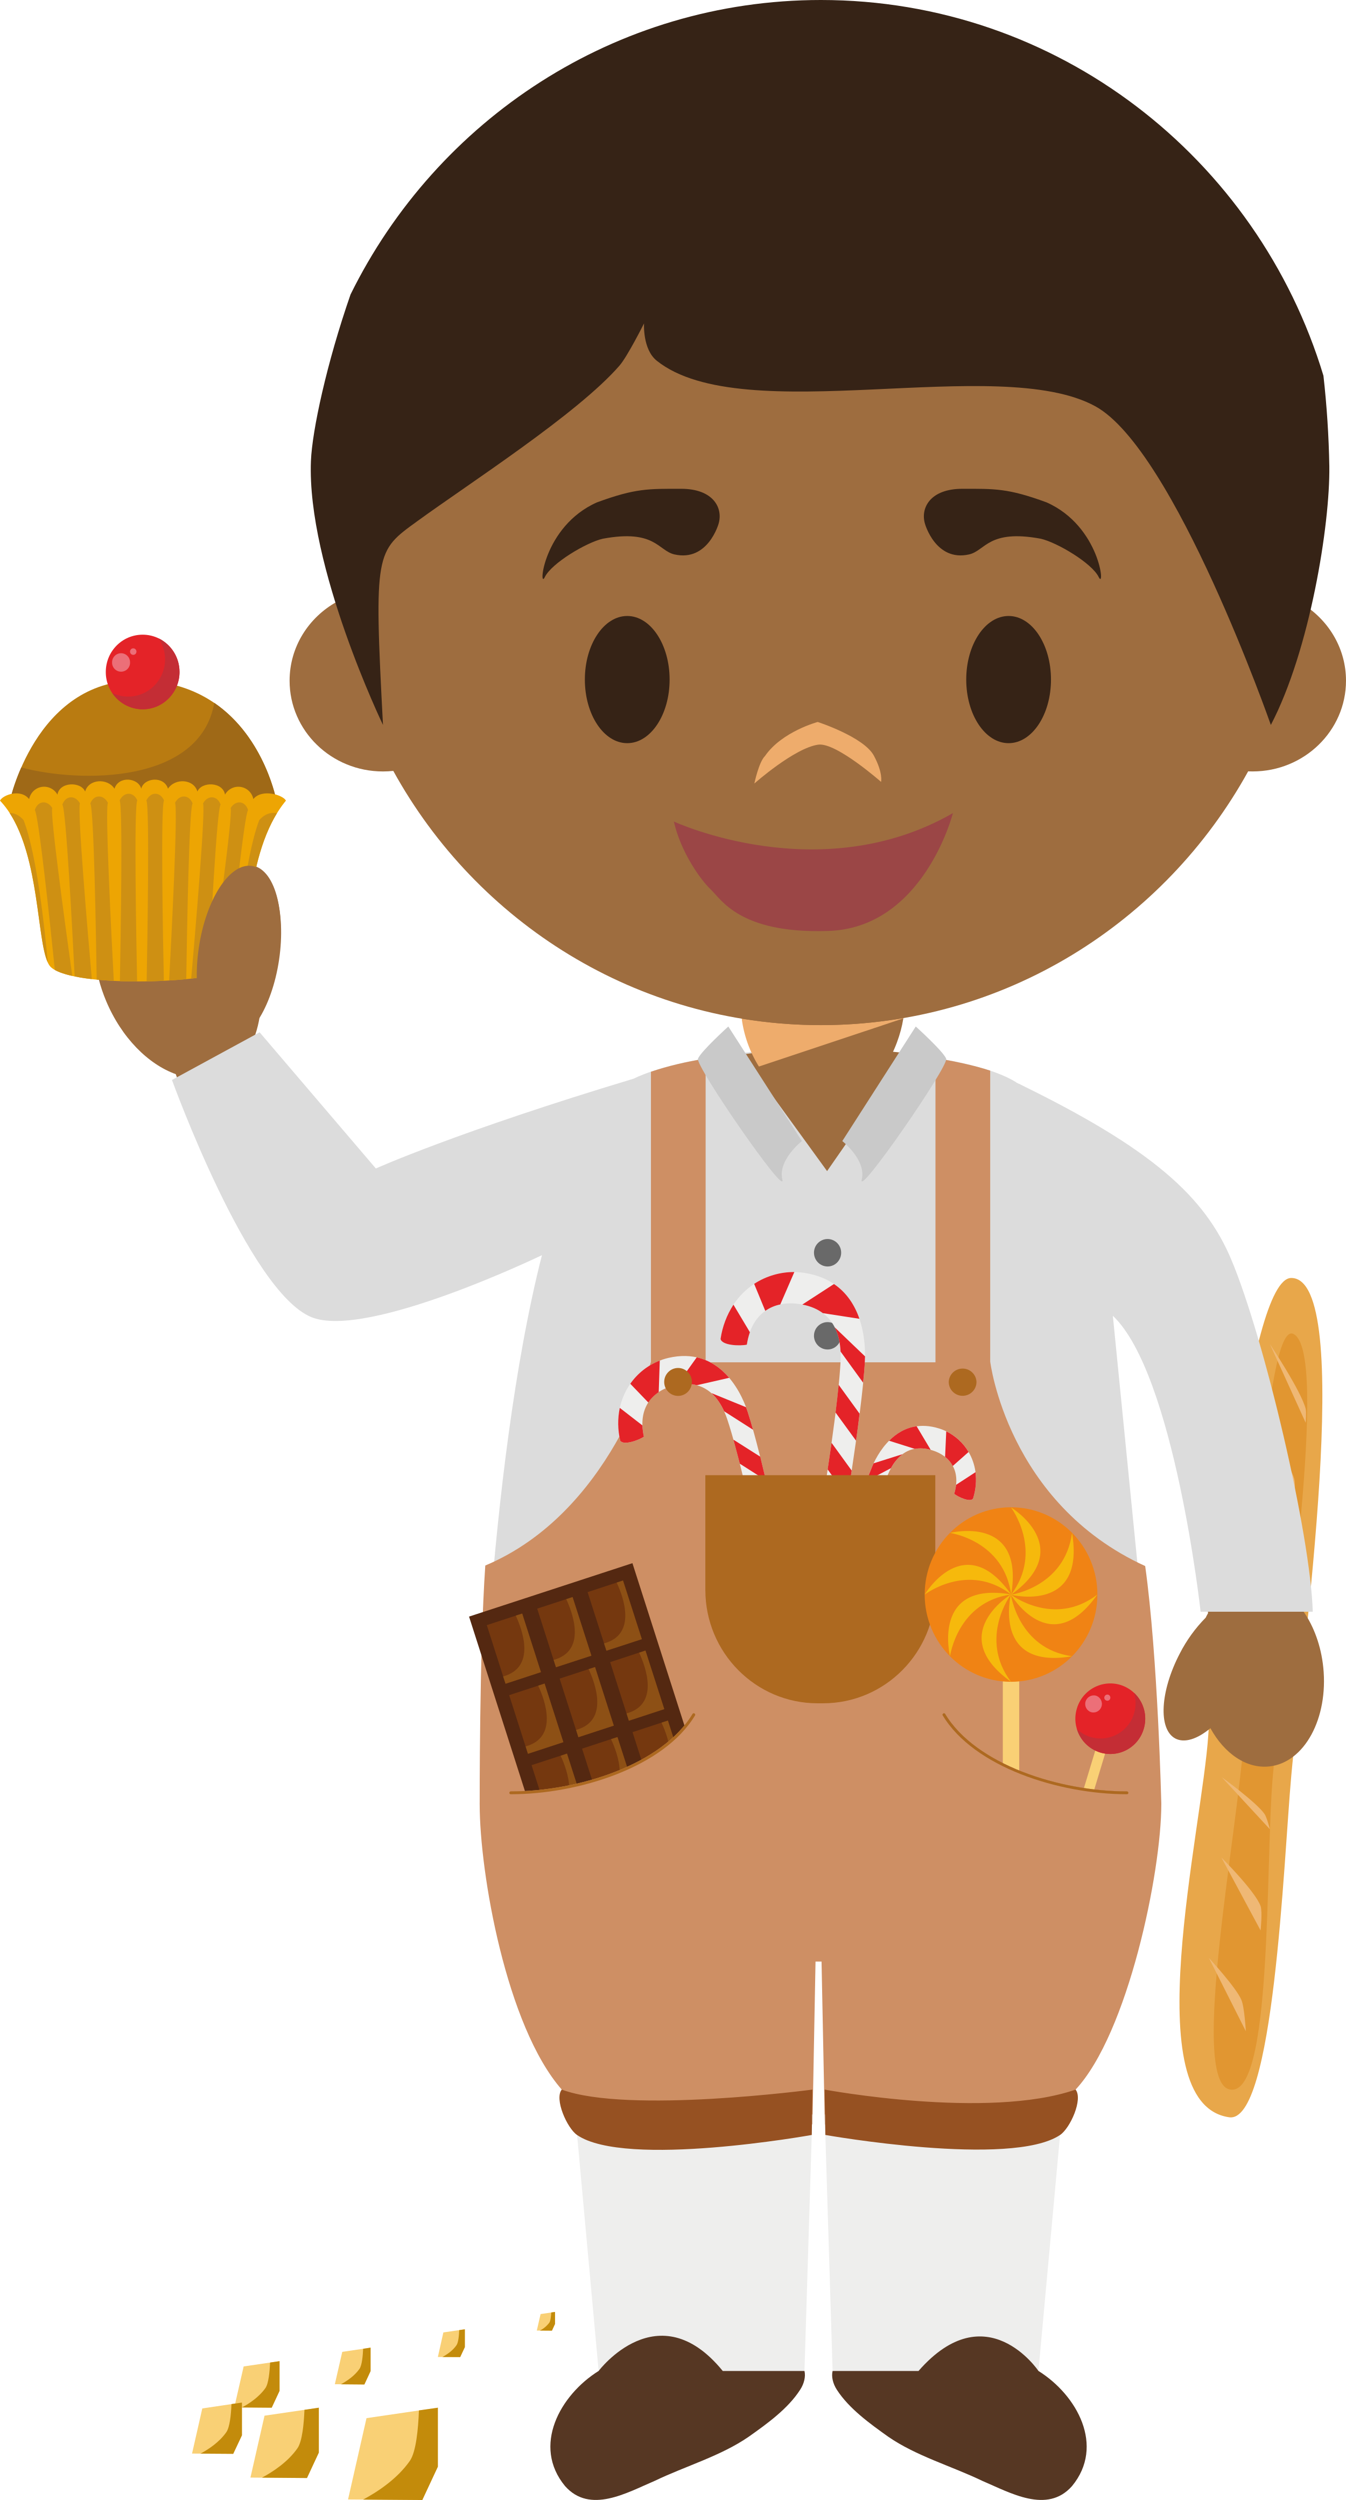 <svg version="1.1" xmlns="http://www.w3.org/2000/svg" xmlns:xlink="http://www.w3.org/1999/xlink" width="63.528" height="117.934" viewBox="0,0,63.528,117.934"><g transform="translate(-208.396,-120.942)"><g data-paper-data="{&quot;isPaintingLayer&quot;:true}" fill-rule="evenodd" stroke="none" stroke-width="1" stroke-linecap="butt" stroke-linejoin="miter" stroke-miterlimit="10" stroke-dasharray="" stroke-dashoffset="0" style="mix-blend-mode: normal"><path d="M219.454,234.508l0.442,-1.933l1.694,-0.249v1.402l-0.37,0.794z" fill="#f9d075"/><path d="M220.928,233.588c0.143,-0.211 0.195,-0.758 0.217,-1.198l0.445,-0.064v1.402l-0.37,0.793l-1.406,-0.011c0.346,-0.184 0.814,-0.493 1.114,-0.922" fill="#c38b0b"/><path d="M224.2,233.413l0.35,-1.526l1.337,-0.198v1.109l-0.292,0.626z" fill="#f9d075"/><path d="M225.364,232.688c0.115,-0.167 0.156,-0.6 0.172,-0.947l0.35,-0.053v1.108l-0.293,0.63l-1.107,-0.01c0.273,-0.146 0.643,-0.391 0.878,-0.728" fill="#c38b0b"/><path d="M229.062,232.129l0.26,-1.158l1.013,-0.149v0.84l-0.22,0.473z" fill="#f9d075"/><path d="M229.94,231.576c0.088,-0.124 0.12,-0.451 0.13,-0.715l0.266,-0.037v0.84l-0.22,0.47l-0.842,-0.004c0.209,-0.111 0.488,-0.296 0.666,-0.554" fill="#c38b0b"/><path d="M233.732,230.882l0.179,-0.778l0.682,-0.1v0.565l-0.148,0.317z" fill="#f9d075"/><path d="M234.323,230.511c0.06,-0.085 0.08,-0.302 0.09,-0.482l0.179,-0.025v0.565l-0.145,0.317l-0.57,-0.004c0.175,-0.088 0.328,-0.215 0.446,-0.372" fill="#c38b0b"/><path d="M224.823,238.85l0.871,-3.836l3.368,-0.493v2.784l-0.735,1.571z" fill="#f9d075"/><path d="M227.742,237.027c0.291,-0.42 0.394,-1.503 0.427,-2.378l0.893,-0.127v2.782l-0.734,1.572l-2.794,-0.02c0.69,-0.369 1.614,-0.979 2.208,-1.829" fill="#c38b0b"/><path d="M220.216,237.818l0.665,-2.92l2.563,-0.376v2.118l-0.559,1.198z" fill="#f9d075"/><path d="M222.44,236.428c0.22,-0.32 0.299,-1.145 0.326,-1.807l0.678,-0.1v2.118l-0.56,1.2l-2.124,-0.018c0.523,-0.28 1.229,-0.743 1.68,-1.393" fill="#c38b0b"/><path d="M217.46,236.685l0.484,-2.129l1.87,-0.278v1.547l-0.41,0.873z" fill="#f9d075"/><path d="M219.082,235.67c0.158,-0.23 0.222,-0.833 0.238,-1.32l0.495,-0.071v1.545l-0.412,0.874l-1.546,-0.01c0.383,-0.204 0.897,-0.544 1.225,-1.018" fill="#c38b0b"/><path d="M269.34,181.228c3.023,0 0.526,17.644 0,23.493c-0.365,4.076 -0.816,16.405 -2.93,16.1c-4.439,-0.635 -1.267,-13.557 -0.983,-18.071c0.345,-5.46 1.854,-21.522 3.913,-21.522" fill="#e8a74a"/><path d="M269.437,183.867c1.73,0.803 -0.44,15.004 -0.966,20.853c-0.365,4.078 0.01,15.314 -2.06,14.782c-1.877,-0.482 0.424,-12.24 0.71,-16.753c0.346,-5.46 0.961,-19.513 2.316,-18.882" fill="#e19631"/><path d="M268.333,184.349c0,0 1.47,2.203 1.687,3.05c0.04,0.157 0,0.657 0,0.657l-1.687,-3.706M267.908,188.056c0,0 1.366,1.903 1.57,2.643c0.082,0.302 0,1.247 0,1.247l-1.571,-3.89M267.504,192.584c0,0 1.331,1.434 1.548,2.098c0.069,0.211 0.462,1.389 0.462,1.389l-2.01,-3.487M266.976,196.584c0,0 1.862,1.818 2.17,2.611c0.066,0.156 0.04,0.667 0.04,0.667l-2.211,-3.278M266.769,201.027c0,0 1.437,1.09 1.74,1.6c0.108,0.183 0.203,0.818 0.203,0.818l-1.943,-2.418M266.06,204.778c0,0 1.645,1.19 2.022,1.74c0.107,0.158 0.25,0.716 0.25,0.716l-2.272,-2.456M266.043,208.568c0,0 1.604,1.595 1.85,2.293c0.092,0.269 0,1.147 0,1.147l-1.85,-3.44M265.452,213.303c0,0 1.291,1.4 1.534,1.98c0.147,0.342 0.21,1.477 0.21,1.477l-1.744,-3.457" fill="#efb875"/><path d="M214.725,161.825c1.217,-0.52 2.673,-0.042 3.852,1.107c0.53,-0.816 1.164,-1.27 1.754,-1.154c1.093,0.218 1.61,2.334 1.146,4.725c-0.176,0.92 -0.469,1.742 -0.825,2.397c-0.045,0.289 -0.114,0.573 -0.207,0.85l5.562,6.597l11.798,-4.269c0,0 -2.008,3.218 -2.501,4.387c-0.36,0.858 -1.063,3.564 -1.063,3.564c0,0 -8.615,3.538 -11.057,2.64c-3.025,-1.109 -6.492,-11.055 -6.492,-11.055h0.002c-1.305,-0.467 -2.563,-1.722 -3.291,-3.456c-1.13,-2.702 -0.54,-5.535 1.322,-6.333M264.805,177.858c3.712,4.786 5.133,19.182 5.133,19.182l-0.009,-0.062c0.48,0.698 0.816,1.602 0.922,2.615c0.248,2.41 -0.891,4.503 -2.548,4.678c-1.082,0.116 -2.123,-0.613 -2.778,-1.804c-0.616,0.513 -1.224,0.715 -1.66,0.484c-0.813,-0.438 -0.714,-2.231 0.216,-4.011c0.318,-0.621 0.73,-1.19 1.22,-1.687c0.034,-0.075 0.074,-0.144 0.114,-0.215c0,0 -1.615,-10.396 -3.333,-12.858c-0.863,-1.231 -1.42,-1.924 -1.617,-2.469c-0.157,-0.438 -0.33,-1.278 -0.399,-1.593c-0.554,-2.47 -3.579,-8.04 -3.579,-8.04c0,0 6.514,3.45 8.318,5.78" data-paper-data="{&quot;origPos&quot;:null}" fill="#9e6d3f"/><path d="M226.135,176.063c0,0 3.848,-1.733 12.164,-4.235c2.31,-1.118 6.972,-1.383 6.972,-1.383l1.775,0.058h0.148l1.777,-0.022c0,0 5.285,0.211 7.386,1.515v0.01c6.459,3.13 8.903,5.402 10.148,8.344c1.56,3.693 3.747,12.989 3.85,16.622h-5.293c0,0 -1.236,-11.213 -4.142,-13.96l2.288,23.044h-32.173c0,0 0.308,-15.562 2.939,-25.904c0,0 -8.279,3.998 -10.886,2.922c-2.978,-1.229 -6.575,-11.186 -6.575,-11.186l4.136,-2.25z" fill="#dcdcdc"/><path d="M246.814,183.952c0,-0.354 0.287,-0.641 0.641,-0.641c0.354,0 0.641,0.287 0.641,0.641c0,0.358 -0.286,0.65 -0.64,0.65c-0.355,0 -0.643,-0.292 -0.643,-0.649M246.814,187.496c-0.001,-0.172 0.066,-0.337 0.186,-0.459c0.121,-0.122 0.285,-0.191 0.457,-0.191c0.171,0.001 0.335,0.07 0.455,0.192c0.12,0.122 0.187,0.286 0.185,0.457c0,0.354 -0.287,0.641 -0.641,0.641c-0.354,0 -0.641,-0.287 -0.641,-0.641M246.814,180.037c-0.001,-0.356 0.287,-0.645 0.643,-0.647c0.355,0.002 0.641,0.291 0.64,0.646c0,0.358 -0.286,0.65 -0.64,0.65c-0.355,0 -0.643,-0.292 -0.643,-0.649" fill="#696969"/><path d="M263.207,206.053c0,3.213 -1.573,10.813 -4.046,13.463c-0.372,0.9 -0.625,1.49 -0.672,1.6l-11.16,0.044h-0.004l-0.009,-0.44l-0.145,-7.244h-0.284l-0.145,7.677l-11.163,0.007h-0.006c0,0 -0.263,-0.629 -0.663,-1.644c-2.626,-3.003 -3.874,-10.232 -3.874,-13.449c0,0 -0.017,-7.111 0.264,-11.274c5.93,-2.493 7.819,-9.606 7.819,-9.606v-13.687c0.794,-0.269 1.657,-0.471 2.581,-0.62v14.327h10.848v-14.35c0.863,0.14 1.788,0.332 2.583,0.59v13.724c0,0 0.807,6.676 7.315,9.647c0.601,4.278 0.761,11.235 0.761,11.235" fill="#ce8f64"/><path d="M261.582,205.582c0.018,0.001 0.035,-0.006 0.048,-0.019c0.013,-0.012 0.02,-0.029 0.021,-0.047c-0,-0.018 -0.008,-0.035 -0.021,-0.048c-0.013,-0.013 -0.03,-0.019 -0.048,-0.019c-3.165,0 -7.13,-1.255 -8.577,-3.653c-0.008,-0.015 -0.023,-0.026 -0.039,-0.03c-0.017,-0.004 -0.034,-0.001 -0.049,0.008c-0.016,0.008 -0.028,0.023 -0.033,0.041c-0.005,0.018 -0.002,0.037 0.008,0.052c1.47,2.438 5.485,3.715 8.69,3.715M232.504,205.582c-0.018,0 -0.035,-0.007 -0.047,-0.019c-0.012,-0.012 -0.019,-0.029 -0.019,-0.047c0,-0.036 0.028,-0.067 0.065,-0.067c3.169,0 7.135,-1.255 8.58,-3.653c0.018,-0.034 0.062,-0.04 0.09,-0.022c0.034,0.02 0.042,0.06 0.025,0.093c-1.472,2.438 -5.487,3.715 -8.695,3.715" fill="#ad6920"/><path d="M245.643,200.873c0,0 -1.872,-9.846 -2.924,-12.984c-0.299,-0.882 -0.959,-1.94 -2.479,-1.593c-1.052,0.242 -1.76,1.057 -1.452,2.42c-0.238,0.162 -0.957,0.428 -1.118,0.188c-0.45,-2.002 0.755,-3.555 2.277,-3.906c2.3,-0.53 3.369,1.43 3.732,2.529c1.038,3.155 2.952,13.117 2.952,13.117c-0.139,0.218 -0.779,0.37 -0.988,0.23" fill="#eeeeed"/><path d="M246.299,198.95l0.213,1.078l-1.179,-0.751c-0.066,-0.322 -0.139,-0.684 -0.216,-1.08l1.182,0.753M245.837,196.654c0.071,0.361 0.144,0.723 0.22,1.083l-1.186,-0.754c-0.075,-0.351 -0.15,-0.713 -0.224,-1.086l1.19,0.757M246.195,200.887c-0.213,0.053 -0.442,0.062 -0.552,-0.013c0,0 -0.029,-0.14 -0.077,-0.387zM245.349,194.344c0.079,0.367 0.154,0.734 0.228,1.089l-1.19,-0.757c-0.078,-0.363 -0.156,-0.727 -0.238,-1.094l1.2,0.762M243.875,192.349c-0.086,-0.376 -0.169,-0.747 -0.257,-1.107l1.218,0.776c0.082,0.36 0.165,0.729 0.247,1.1l-1.208,-0.769M244.277,189.658c0.086,0.356 0.178,0.728 0.27,1.118l-1.234,-0.787c-0.105,-0.407 -0.207,-0.789 -0.301,-1.133l1.265,0.802M242.575,187.518c-0.142,-0.313 -0.336,-0.62 -0.602,-0.86l1.634,0.667c0.026,0.067 0.05,0.134 0.072,0.202c0.092,0.286 0.179,0.573 0.26,0.862l-1.364,-0.871M241.28,184.972c0.649,0.144 1.15,0.52 1.533,0.966l-1.527,0.349c-0.264,-0.069 -0.574,-0.083 -0.935,-0.013l0.929,-1.302M239.485,186.614c-0.195,0.132 -0.362,0.294 -0.49,0.489l-0.851,-0.884c0.346,-0.495 0.83,-0.876 1.392,-1.095l-0.05,1.49M238.715,188.182c0.008,0.18 0.032,0.358 0.072,0.534c-0.235,0.16 -0.955,0.428 -1.117,0.188c-0.121,-0.508 -0.128,-1.037 -0.022,-1.548l1.067,0.826" fill="#e42328"/><path d="M245.83,199.859c0,0 2.06,-11.016 2.24,-14.716c0.05,-1.04 -0.205,-2.415 -1.93,-2.682c-1.19,-0.187 -2.261,0.367 -2.497,1.913c-0.31,0.07 -1.166,0.045 -1.238,-0.269c0.345,-2.269 2.23,-3.386 3.96,-3.117c2.602,0.402 2.917,2.886 2.851,4.177c-0.2,3.711 -2.264,14.87 -2.264,14.87c-0.233,0.164 -0.959,0.06 -1.122,-0.176" fill="#eeeeed"/><path d="M247.295,198.134c-0.083,0.482 -0.158,0.896 -0.215,1.206l-0.924,-1.266l0.215,-1.214l0.924,1.274M247.747,195.552c-0.073,0.422 -0.146,0.833 -0.214,1.216l-0.926,-1.274c0.071,-0.393 0.141,-0.804 0.211,-1.222l0.929,1.28M246.402,200.101c-0.244,-0.029 -0.486,-0.12 -0.572,-0.242c0,0 0.032,-0.153 0.082,-0.433zM248.18,192.947c-0.068,0.415 -0.134,0.829 -0.202,1.231l-0.933,-1.282c0.068,-0.411 0.137,-0.825 0.198,-1.236l0.937,1.287M247.459,190.261l0.185,-1.256l0.95,1.31c-0.062,0.409 -0.128,0.826 -0.194,1.244l-0.941,-1.298M248.967,187.631c-0.048,0.405 -0.107,0.831 -0.167,1.273l-0.968,-1.328c0.059,-0.467 0.107,-0.907 0.147,-1.307l0.988,1.362M248.069,184.699c-0.019,-0.384 -0.095,-0.789 -0.279,-1.144l1.434,1.373c-0.004,0.08 -0.009,0.162 -0.009,0.236c-0.013,0.293 -0.041,0.626 -0.081,1.004l-1.065,-1.468M247.757,181.514c0.616,0.415 0.988,1.017 1.202,1.64l-1.727,-0.267c-0.251,-0.187 -0.566,-0.327 -0.968,-0.405l1.493,-0.968M245.224,182.477c-0.255,0.051 -0.496,0.155 -0.708,0.304l-0.526,-1.275c0.564,-0.368 1.224,-0.562 1.897,-0.558l-0.663,1.529M243.789,183.788c-0.066,0.19 -0.114,0.387 -0.144,0.586c-0.311,0.069 -1.17,0.045 -1.24,-0.268c0.083,-0.577 0.291,-1.129 0.608,-1.618l0.777,1.3" fill="#e42328"/><path d="M247.113,200.781c-0.183,0.1 -0.686,-0.064 -0.786,-0.247c0,0 2.185,-7.924 3.23,-10.402c0.361,-0.864 1.355,-2.375 3.175,-1.8c1.21,0.382 2.083,1.718 1.588,3.309c-0.145,0.18 -0.713,-0.084 -0.889,-0.231c0.332,-1.077 -0.187,-1.784 -1.018,-2.047c-1.21,-0.382 -1.809,0.431 -2.104,1.127c-1.051,2.462 -3.196,10.291 -3.196,10.291" fill="#eeeeed"/><path d="M246.704,199.186l1.004,-0.531c-0.088,0.313 -0.172,0.6 -0.245,0.86l-0.998,0.527c0.06,-0.22 0.14,-0.512 0.24,-0.856M247.227,197.362l1.01,-0.533c-0.086,0.295 -0.172,0.582 -0.251,0.862l-1.008,0.531c0.077,-0.271 0.163,-0.562 0.249,-0.86M247.197,200.474c-0.053,0.198 -0.084,0.307 -0.084,0.307c-0.095,0.053 -0.28,0.033 -0.449,-0.027zM247.768,195.528l1.014,-0.535c-0.083,0.286 -0.171,0.577 -0.255,0.866l-1.016,0.534c0.085,-0.285 0.171,-0.571 0.257,-0.865M249.085,194.014l-1.025,0.54c0.092,-0.294 0.183,-0.587 0.27,-0.874l1.037,-0.542c-0.095,0.284 -0.187,0.578 -0.282,0.876M248.937,191.813l1.073,-0.562c-0.103,0.269 -0.206,0.57 -0.316,0.893l-1.05,0.553c0.101,-0.306 0.198,-0.602 0.293,-0.884M250.45,190.198l-1.158,0.61c0.097,-0.254 0.183,-0.48 0.266,-0.676c0.022,-0.054 0.045,-0.107 0.07,-0.16l1.36,-0.43c-0.223,0.179 -0.406,0.403 -0.539,0.656M251.659,188.224l0.664,1.113c-0.245,-0.073 -0.504,-0.09 -0.756,-0.049l-1.208,-0.382c0.336,-0.338 0.765,-0.61 1.3,-0.682M253.002,189.668l0.055,-1.205c0.431,0.21 0.803,0.547 1.054,0.974l-0.746,0.66c-0.09,-0.167 -0.213,-0.314 -0.363,-0.43M253.522,190.985l0.915,-0.595c0.05,0.386 0.022,0.81 -0.117,1.25c-0.145,0.18 -0.713,-0.084 -0.889,-0.23c0.044,-0.138 0.074,-0.281 0.09,-0.425" fill="#e42328"/><path d="M252.54,190.532v5.413c0,2.953 -2.372,5.347 -5.296,5.347h-0.264c-2.919,0 -5.293,-2.394 -5.293,-5.347v-5.413zM241.052,186.132c0,0.366 -0.293,0.66 -0.653,0.66c-0.174,-0.001 -0.341,-0.071 -0.464,-0.195c-0.123,-0.124 -0.191,-0.291 -0.19,-0.465c0,-0.363 0.295,-0.658 0.654,-0.658c0.36,0 0.653,0.295 0.653,0.658M254.484,186.132c0,0.362 -0.293,0.655 -0.655,0.655c-0.362,0 -0.655,-0.293 -0.655,-0.655c0.014,-0.352 0.303,-0.63 0.655,-0.63c0.352,0 0.642,0.278 0.655,0.63" fill="#ad6920"/><path d="M243.78,211.953l-7.71,2.52l-5.536,-17.271l7.711,-2.52z" fill="#542811"/><path d="M233.926,199.823l-1.67,0.547l-0.884,-2.765l1.672,-0.547z" fill="#75380f"/><path d="M232.142,200.025c1.558,-0.427 0.913,-2.185 0.597,-2.869l0.303,-0.096l0.885,2.762l-1.67,0.547l-0.115,-0.344" fill="#8d5015"/><path d="M236.308,199.045l-1.672,0.547l-0.886,-2.765l1.672,-0.547z" fill="#75380f"/><path d="M234.525,199.246c1.558,-0.427 0.913,-2.185 0.596,-2.867l0.299,-0.098l0.889,2.765l-1.672,0.544l-0.112,-0.344" fill="#8d5015"/><path d="M238.689,198.266l-1.672,0.546l-0.887,-2.764l1.672,-0.549z" fill="#75380f"/><path d="M236.905,198.467c1.56,-0.425 0.916,-2.187 0.597,-2.869l0.298,-0.098l0.89,2.767l-1.672,0.544l-0.113,-0.344" fill="#8d5015"/><path d="M234.985,203.126l-1.672,0.549l-0.885,-2.767l1.672,-0.547z" fill="#75380f"/><path d="M233.204,203.326c1.557,-0.423 0.911,-2.183 0.594,-2.865l0.301,-0.1l0.887,2.765l-1.672,0.548l-0.11,-0.348" fill="#8d5015"/><path d="M237.365,202.346l-1.672,0.546l-0.884,-2.764l1.672,-0.547z" fill="#75380f"/><path d="M235.586,202.548c1.556,-0.425 0.912,-2.183 0.592,-2.867l0.302,-0.098l0.886,2.762l-1.672,0.547l-0.108,-0.344" fill="#8d5015"/><path d="M239.748,201.568l-1.672,0.546l-0.882,-2.764l1.667,-0.547z" fill="#75380f"/><path d="M237.967,201.77c1.558,-0.425 0.911,-2.185 0.594,-2.867l0.299,-0.098l0.889,2.762l-1.672,0.547l-0.11,-0.344" fill="#8d5015"/><path d="M236.044,206.43l-1.672,0.547l-0.887,-2.767l1.672,-0.544z" fill="#75380f"/><path d="M234.261,206.628c1.557,-0.422 0.913,-2.18 0.596,-2.862l0.299,-0.1l0.889,2.765l-1.672,0.544l-0.113,-0.347" fill="#8d5015"/><path d="M238.427,205.65l-1.672,0.548l-0.887,-2.767l1.672,-0.547z" fill="#75380f"/><path d="M236.645,205.853c1.554,-0.425 0.911,-2.187 0.59,-2.869l0.303,-0.098l0.89,2.764l-1.672,0.547l-0.11,-0.344" fill="#8d5015"/><path d="M240.805,204.87l-1.672,0.55l-0.882,-2.767l1.67,-0.547z" fill="#75380f"/><path d="M239.026,205.071c1.558,-0.424 0.911,-2.184 0.592,-2.866l0.301,-0.098l0.887,2.764l-1.672,0.547l-0.108,-0.347" fill="#8d5015"/><path d="M237.103,209.732l-1.674,0.546l-0.882,-2.764l1.67,-0.547z" fill="#75380f"/><path d="M235.32,209.932c1.558,-0.424 0.911,-2.184 0.594,-2.866l0.301,-0.098l0.889,2.764l-1.674,0.545l-0.11,-0.345" fill="#8d5015"/><path d="M239.484,208.954l-1.672,0.546l-0.885,-2.764l1.67,-0.547z" fill="#75380f"/><path d="M237.703,209.154c1.557,-0.426 0.913,-2.184 0.596,-2.866l0.296,-0.098l0.89,2.764l-1.672,0.545l-0.11,-0.345" fill="#8d5015"/><path d="M241.864,208.175l-1.672,0.546l-0.88,-2.764l1.666,-0.547z" fill="#75380f"/><path d="M240.083,208.376c1.558,-0.426 0.911,-2.184 0.594,-2.868l0.299,-0.096l0.889,2.762l-1.672,0.547l-0.11,-0.345" fill="#8d5015"/><path d="M238.16,213.036l-1.67,0.546l-0.886,-2.766l1.672,-0.547z" fill="#75380f"/><path d="M236.381,213.238c1.556,-0.425 0.912,-2.187 0.592,-2.869l0.302,-0.098l0.886,2.764l-1.67,0.547l-0.11,-0.344" fill="#8d5015"/><path d="M240.54,212.256l-1.671,0.546l-0.885,-2.762l1.672,-0.549z" fill="#75380f"/><path d="M238.762,212.458c1.557,-0.427 0.911,-2.185 0.593,-2.867l0.3,-0.098l0.887,2.762l-1.672,0.547l-0.108,-0.344" fill="#8d5015"/><path d="M242.923,211.477l-1.67,0.549l-0.884,-2.767l1.67,-0.547z" fill="#75380f"/><path d="M241.14,211.677c1.56,-0.422 0.913,-2.182 0.596,-2.864l0.302,-0.1l0.886,2.764l-1.67,0.55l-0.114,-0.35" fill="#8d5015"/><path d="M232.504,205.582c-0.018,0 -0.035,-0.007 -0.047,-0.019c-0.012,-0.012 -0.019,-0.029 -0.019,-0.047c0,-0.036 0.028,-0.067 0.065,-0.067c3.169,0 7.135,-1.255 8.58,-3.653c0.018,-0.034 0.062,-0.04 0.09,-0.022c0.034,0.02 0.042,0.06 0.025,0.093l3.218,10.327l-8.747,2.915c0,0 -3.06,-9.527 -3.165,-9.527" fill="#ce8f64"/><path d="M232.504,205.582c-0.018,0 -0.035,-0.007 -0.047,-0.019c-0.012,-0.012 -0.019,-0.029 -0.019,-0.047c0,-0.036 0.028,-0.067 0.065,-0.067c3.169,0 7.135,-1.255 8.58,-3.653c0.018,-0.034 0.062,-0.04 0.09,-0.022c0.034,0.02 0.042,0.06 0.025,0.093c-1.472,2.438 -5.487,3.715 -8.695,3.715" fill="#ad6920"/><path d="M259.183,208.195c-0.11,0.058 -0.41,-0.033 -0.467,-0.142l1.853,-6.107l0.464,0.143z" fill="#f9d075"/><path d="M262.375,202.506c-0.125,0.421 -0.413,0.774 -0.8,0.982c-0.387,0.207 -0.841,0.252 -1.261,0.123c-0.871,-0.276 -1.358,-1.202 -1.091,-2.076c0.124,-0.421 0.412,-0.774 0.798,-0.983c0.386,-0.208 0.839,-0.254 1.259,-0.126c0.875,0.275 1.364,1.204 1.095,2.08" fill="#e42328"/><path d="M261.92,200.797c0.464,0.437 0.641,1.099 0.455,1.709c-0.205,0.698 -0.846,1.178 -1.574,1.179c-0.728,0 -1.369,-0.479 -1.576,-1.177c0.179,0.172 0.396,0.3 0.634,0.372c0.42,0.129 0.874,0.084 1.261,-0.124c0.387,-0.208 0.675,-0.562 0.8,-0.983c0.101,-0.326 0.092,-0.666 0,-0.976" fill="#c42d35"/><path d="M260.386,201.436c-0.03,0.103 -0.1,0.19 -0.194,0.241c-0.094,0.051 -0.205,0.062 -0.308,0.031c-0.204,-0.073 -0.315,-0.293 -0.252,-0.501c0.063,-0.207 0.278,-0.329 0.488,-0.275c0.213,0.067 0.33,0.293 0.266,0.504M260.796,201.069c-0.01,0.036 -0.035,0.067 -0.068,0.085c-0.033,0.018 -0.072,0.022 -0.108,0.01c-0.037,-0.01 -0.069,-0.035 -0.088,-0.069c-0.018,-0.034 -0.022,-0.074 -0.009,-0.111c0.024,-0.076 0.103,-0.119 0.18,-0.098c0.076,0.026 0.117,0.107 0.093,0.183" fill="#ec6f78"/><path d="M256.502,209.264c-0.137,0.138 -0.638,0.138 -0.775,0v-10.133h0.775z" fill="#f9d075"/><path d="M260.19,196.163c0,2.273 -1.824,4.115 -4.079,4.115c-2.248,0 -4.072,-1.842 -4.072,-4.115c0,-2.271 1.824,-4.118 4.072,-4.118c2.255,0 4.08,1.847 4.08,4.118" fill="#f08314"/><path d="M256.113,196.174c3.121,-2.236 0,-4.122 0,-4.122c0,0 1.55,2.06 0,4.122M256.113,200.278c-3.122,-2.236 0,-4.125 0,-4.125c0,0 -1.55,2.065 0,4.125" fill="#f6b90c"/><path d="M256.123,196.163c-2.041,-1.565 -4.083,0 -4.083,0c0,0 1.87,-3.153 4.083,0M260.188,196.163c-2.044,1.564 -4.083,0 -4.083,0c0,0 1.863,3.151 4.083,0" fill="#f6b90c"/><path d="M256.121,196.171c0.64,-3.811 -2.886,-2.916 -2.886,-2.916c0,0 2.541,0.353 2.886,2.915M258.994,199.073c-3.773,0.649 -2.887,-2.915 -2.887,-2.915c0,0 0.347,2.562 2.887,2.915" fill="#f6b90c"/><path d="M256.121,196.158c-2.539,0.35 -2.886,2.915 -2.886,2.915c0,0 -0.887,-3.564 2.886,-2.915" fill="#f6b90c"/><path d="M258.994,193.255c0.643,3.811 -2.887,2.915 -2.887,2.915c0,0 2.537,-0.348 2.887,-2.915" fill="#f6b90c"/><path d="M261.583,205.582c-0.047,0 -3.29,5.643 -3.29,5.643l-9.512,-2.587c0,0 4.138,-6.733 4.111,-6.771c-0.01,-0.015 -0.013,-0.034 -0.008,-0.052c0.005,-0.018 0.017,-0.033 0.033,-0.041c0.014,-0.009 0.032,-0.012 0.049,-0.008c0.017,0.004 0.031,0.015 0.039,0.03c1.447,2.398 5.412,3.653 8.577,3.653c0.018,-0 0.035,0.007 0.048,0.019c0.013,0.013 0.02,0.03 0.021,0.048c-0,0.018 -0.008,0.035 -0.021,0.047c-0.013,0.012 -0.03,0.019 -0.048,0.019" fill="#ce8f64"/><path d="M261.582,205.582c-3.205,0 -7.22,-1.277 -8.69,-3.715c-0.01,-0.015 -0.013,-0.034 -0.008,-0.052c0.005,-0.018 0.017,-0.033 0.033,-0.041c0.014,-0.009 0.032,-0.012 0.049,-0.008c0.017,0.004 0.031,0.015 0.039,0.03c1.447,2.398 5.412,3.653 8.577,3.653c0.018,-0 0.035,0.007 0.048,0.019c0.013,0.013 0.02,0.03 0.021,0.048c-0,0.018 -0.008,0.035 -0.021,0.047c-0.013,0.012 -0.03,0.019 -0.048,0.019" fill="#ad6920"/><path d="M235.545,220.693l1.105,12.096h9.715l0.374,-12.099zM258.517,220.693l-1.109,12.096h-9.715l-0.372,-12.099z" fill="#eeeeed"/><path d="M247.317,219.515c0,0 7.711,1.435 11.845,0c0.358,0.455 -0.253,1.817 -0.732,2.14c-2.304,1.553 -11.08,0 -11.08,0l-0.033,-2.14M246.71,221.655c0,0 -8.795,1.582 -11.081,0c-0.469,-0.325 -1.08,-1.696 -0.72,-2.14c3.112,1.16 11.832,0 11.832,0z" fill="#965122"/><path d="M257.408,232.788c0,0 -2.455,-3.664 -5.66,0h-4.055c-0.066,0.267 0.018,0.605 0.196,0.88c0.576,0.898 1.579,1.616 2.426,2.22c1.32,0.912 2.988,1.385 4.444,2.085c1.32,0.56 3.058,1.575 4.235,0.245c1.56,-1.892 0.238,-4.292 -1.586,-5.43M236.65,232.788c0,0 2.811,-3.737 5.858,0h3.857c0.064,0.267 -0.02,0.605 -0.2,0.88c-0.572,0.898 -1.573,1.616 -2.427,2.22c-1.32,0.912 -2.985,1.385 -4.442,2.085c-1.317,0.56 -3.053,1.575 -4.232,0.245c-1.562,-1.892 -0.238,-4.292 1.586,-5.43" fill="#563723"/><path d="M247.432,176.186l-3.992,-5.505c1.23,-0.15 2.158,-0.269 2.158,-0.269l1.778,0.023h0.147l1.778,0.01c0,0 0.84,0.07 1.99,0.187l-3.858,5.554z" data-paper-data="{&quot;origPos&quot;:null}" fill="#9e6d3f"/><path d="M246.243,174.77c0,0 -1.146,0.898 -0.922,1.813c0.222,0.918 -4.114,-5.355 -3.982,-5.698c0.13,-0.342 1.432,-1.52 1.432,-1.52zM248.15,174.77c0,0 1.145,0.898 0.918,1.813c-0.224,0.918 4.116,-5.355 3.986,-5.698c-0.132,-0.342 -1.436,-1.52 -1.436,-1.52z" data-paper-data="{&quot;origPos&quot;:null}" fill="#c9c9c9"/><path d="M245.34,171.971c-1.078,0 -1.951,-2.337 -1.951,-3.406h7.676c0,1.069 -0.876,3.406 -1.954,3.406h-3.771" data-paper-data="{&quot;origPos&quot;:null}" fill="#9e6d3f"/><path d="M244.215,171.254c-0.429,-0.687 -0.706,-1.457 -0.812,-2.26c1.22,0.2 2.468,0.307 3.74,0.307c1.309,-0.001 2.615,-0.113 3.904,-0.336l-0.01,0.016l-6.822,2.273" fill="#eeac6c"/><path d="M269.959,149.489c1.182,0.769 1.965,2.078 1.965,3.564c0,2.362 -1.976,4.28 -4.407,4.28c-0.072,0 -0.141,-0.002 -0.211,-0.004c-3.944,7.14 -11.497,11.971 -20.168,11.971c-8.678,0 -16.24,-4.84 -20.18,-11.992c-0.16,0.017 -0.319,0.026 -0.486,0.026c-2.435,0 -4.408,-1.918 -4.408,-4.28c0,-1.598 0.899,-2.986 2.23,-3.724c-0.154,-1.091 -0.235,-2.209 -0.235,-3.345c0,-12.875 10.333,-23.313 23.08,-23.313c12.747,0 23.08,10.438 23.08,23.313c0.001,1.173 -0.086,2.345 -0.259,3.505" data-paper-data="{&quot;origPos&quot;:null}" fill="#9e6d3f"/><path d="M271.137,142.945c0.035,2.742 -0.913,8.662 -2.76,12.195c0,0 -4.54,-12.975 -8.28,-15.03c-4.567,-2.512 -16.619,1.11 -20.702,-2.15c-0.678,-0.54 -0.602,-1.762 -0.602,-1.762c0,0 -0.782,1.56 -1.16,1.993c-1.978,2.276 -7.113,5.569 -9.544,7.339c-1.96,1.421 -2.05,1.406 -1.617,9.61c0,0 -3.599,-7.466 -3.401,-12.451c0.057,-1.433 0.744,-4.62 1.87,-7.857c4.062,-8.234 12.478,-13.89 22.202,-13.89c11.172,0 20.617,7.465 23.716,17.723c0.16,1.421 0.253,2.85 0.278,4.28" data-paper-data="{&quot;origPos&quot;:null}" fill="#362316"/><path d="M208.843,158.795c0,0 1.197,-5.75 6.032,-5.75c5.595,0 6.587,5.75 6.587,5.75h-12.619" fill="#b97b11"/><path d="M209.399,157.146c2.798,0.744 8.444,0.773 9.11,-3.049c2.427,1.662 2.953,4.698 2.953,4.698h-12.619c0.133,-0.566 0.32,-1.118 0.557,-1.649" fill="#9f6917"/><path d="M219.645,166.567c-1.078,0.784 -7.755,1.004 -8.846,0c-0.753,-0.703 -0.368,-5.725 -2.403,-7.856c0.126,-0.267 0.97,-0.58 1.375,-0.073c0.057,-0.298 0.295,-0.527 0.594,-0.575c0.299,-0.047 0.596,0.098 0.742,0.364c0.1,-0.614 1.11,-0.623 1.307,-0.145c0.167,-0.6 1.053,-0.644 1.386,-0.135c0.193,-0.62 1.128,-0.516 1.262,0c0.124,-0.516 1.07,-0.62 1.263,0c0.332,-0.51 1.217,-0.465 1.388,0.135c0.196,-0.478 1.204,-0.469 1.303,0.145c0.146,-0.265 0.443,-0.41 0.742,-0.363c0.299,0.047 0.537,0.276 0.595,0.573c0.407,-0.506 1.41,-0.193 1.538,0.074c-2.037,2.465 -1.672,7.113 -2.246,7.856" fill="#eda503"/><path d="M214.867,167.238c-0.272,0 -0.546,-0.004 -0.812,-0.013c0.033,-1.791 0.143,-8.229 -0.011,-8.525c0.205,-0.422 0.654,-0.415 0.832,0c-0.167,0.274 -0.044,6.765 -0.009,8.538M216.13,167.209c-0.27,0.011 -0.541,0.022 -0.812,0.027c0.033,-1.78 0.146,-8.24 -0.013,-8.536c0.207,-0.422 0.649,-0.416 0.832,0c-0.165,0.269 -0.049,6.689 -0.007,8.509M217.187,167.131c-0.259,0.027 -0.53,0.047 -0.807,0.062c0.103,-1.96 0.42,-8.087 0.277,-8.38c0.216,-0.415 0.665,-0.391 0.83,0.029c-0.17,0.253 -0.269,6.231 -0.3,8.288M218.227,166.998c-0.249,0.04 -0.524,0.079 -0.807,0.109c0.18,-2.053 0.686,-7.976 0.558,-8.266c0.229,-0.411 0.678,-0.371 0.828,0.055c-0.172,0.24 -0.469,5.902 -0.579,8.102M219.153,166.789c-0.229,0.069 -0.504,0.133 -0.814,0.187c0.314,-2.265 1.052,-7.634 0.944,-7.918c0.25,-0.398 0.693,-0.336 0.82,0.1c-0.171,0.218 -0.704,5.216 -0.95,7.632M219.645,166.567c-0.046,0.035 -0.108,0.069 -0.176,0.102c0.102,-1.229 0.482,-5.245 1.162,-7.037c0.294,-0.34 0.613,-0.37 0.838,-0.33c-1.567,2.547 -1.294,6.578 -1.824,7.265M213.49,158.814c-0.143,0.295 0.174,6.46 0.277,8.398c-0.277,-0.014 -0.55,-0.032 -0.807,-0.059c-0.032,-2.037 -0.132,-8.055 -0.302,-8.31c0.165,-0.423 0.614,-0.445 0.832,-0.029M212.17,158.839c-0.134,0.292 0.381,6.259 0.56,8.29c-0.293,-0.031 -0.564,-0.074 -0.81,-0.127c-0.11,-2.189 -0.407,-7.864 -0.58,-8.107c0.153,-0.426 0.597,-0.466 0.83,-0.055M211.807,166.979c-0.338,-0.073 -0.62,-0.169 -0.822,-0.28c-0.249,-2.449 -0.773,-7.327 -0.946,-7.542c0.132,-0.436 0.574,-0.498 0.822,-0.1c-0.107,0.286 0.632,5.66 0.946,7.922M210.652,166.347c-0.513,-1.089 -0.396,-4.895 -1.804,-7.057c0.202,0.004 0.444,0.082 0.662,0.342c0.638,1.655 1.005,5.222 1.142,6.715" fill="#ce9013"/><path d="M216.87,152.64c0,0.97 -0.78,1.762 -1.741,1.762c-0.464,-0.003 -0.909,-0.19 -1.235,-0.52c-0.326,-0.331 -0.508,-0.777 -0.505,-1.242c0,-0.97 0.776,-1.758 1.74,-1.758c0.961,0 1.74,0.789 1.74,1.758" fill="#e42328"/><path d="M215.888,151.058c0.58,0.284 0.98,0.886 0.98,1.582c0,0.972 -0.778,1.762 -1.74,1.762c-0.601,0 -1.126,-0.309 -1.441,-0.773c0.237,0.114 0.497,0.174 0.76,0.173c0.96,0 1.74,-0.786 1.74,-1.758c0,-0.366 -0.113,-0.704 -0.3,-0.986" fill="#c42d35"/><path d="M214.534,152.184c0.008,0.156 -0.071,0.304 -0.206,0.384c-0.134,0.08 -0.302,0.08 -0.436,0c-0.134,-0.08 -0.213,-0.228 -0.206,-0.384c0,-0.236 0.19,-0.427 0.425,-0.427c0.233,0 0.422,0.191 0.422,0.427M214.837,151.682c0,0.084 -0.068,0.152 -0.152,0.152c-0.084,0 -0.152,-0.068 -0.152,-0.152c0,-0.087 0.068,-0.156 0.15,-0.156c0.086,0 0.154,0.069 0.154,0.156" fill="#ec6f78"/><path d="M221.568,166.216c-0.339,2.29 -1.459,4.014 -2.508,3.858c-1.045,-0.16 -1.62,-2.144 -1.28,-4.429c0.34,-2.287 1.456,-4.013 2.505,-3.853c1.05,0.155 1.62,2.14 1.283,4.424" data-paper-data="{&quot;origPos&quot;:null}" fill="#9e6d3f"/><path d="M242.311,145.65c0,0 -0.503,1.803 -2.082,1.446c-0.772,-0.174 -0.908,-1.201 -3.386,-0.74c-0.779,0.18 -2.417,1.156 -2.732,1.808c-0.316,0.652 -0.088,-2.392 2.457,-3.522c1.835,-0.675 2.457,-0.642 3.977,-0.642c1.52,0 1.987,0.907 1.766,1.65M252.052,145.65c0,0 0.503,1.803 2.082,1.446c0.772,-0.174 0.908,-1.201 3.386,-0.74c0.779,0.18 2.417,1.156 2.732,1.808c0.316,0.652 0.087,-2.392 -2.457,-3.522c-1.835,-0.675 -2.457,-0.642 -3.977,-0.642c-1.52,0 -1.987,0.907 -1.766,1.65" data-paper-data="{&quot;origPos&quot;:null}" fill="#362316"/><path d="M240,153c0,1.657 -0.895,3 -2,3c-1.105,0 -2,-1.343 -2,-3c0,-1.657 0.895,-3 2,-3c1.105,0 2,1.343 2,3M258,153c0,1.657 -0.895,3 -2,3c-1.105,0 -2,-1.343 -2,-3c0,-1.657 0.895,-3 2,-3c1.105,0 2,1.343 2,3" data-paper-data="{&quot;origPos&quot;:null}" fill="#362316"/><path d="M247.02,156.069c-1.125,0.153 -3.02,1.834 -3.02,1.834c0,0 0.207,-1.009 0.503,-1.299c0.8,-1.156 2.487,-1.604 2.487,-1.604c0,0 2.173,0.703 2.65,1.588c0.443,0.824 0.34,1.238 0.34,1.238c0,0 -2.121,-1.871 -2.96,-1.756z" fill="#eeac6c"/><path d="M240.2,159.696c0,0 6.897,3.208 13.172,-0.397c0,0 -1.39,5.47 -5.95,5.561c-4.115,0.122 -4.984,-1.492 -5.477,-1.956c-0.492,-0.463 -1.42,-1.772 -1.745,-3.208" data-paper-data="{&quot;origPos&quot;:null}" fill="#9b4646"/></g></g></svg>